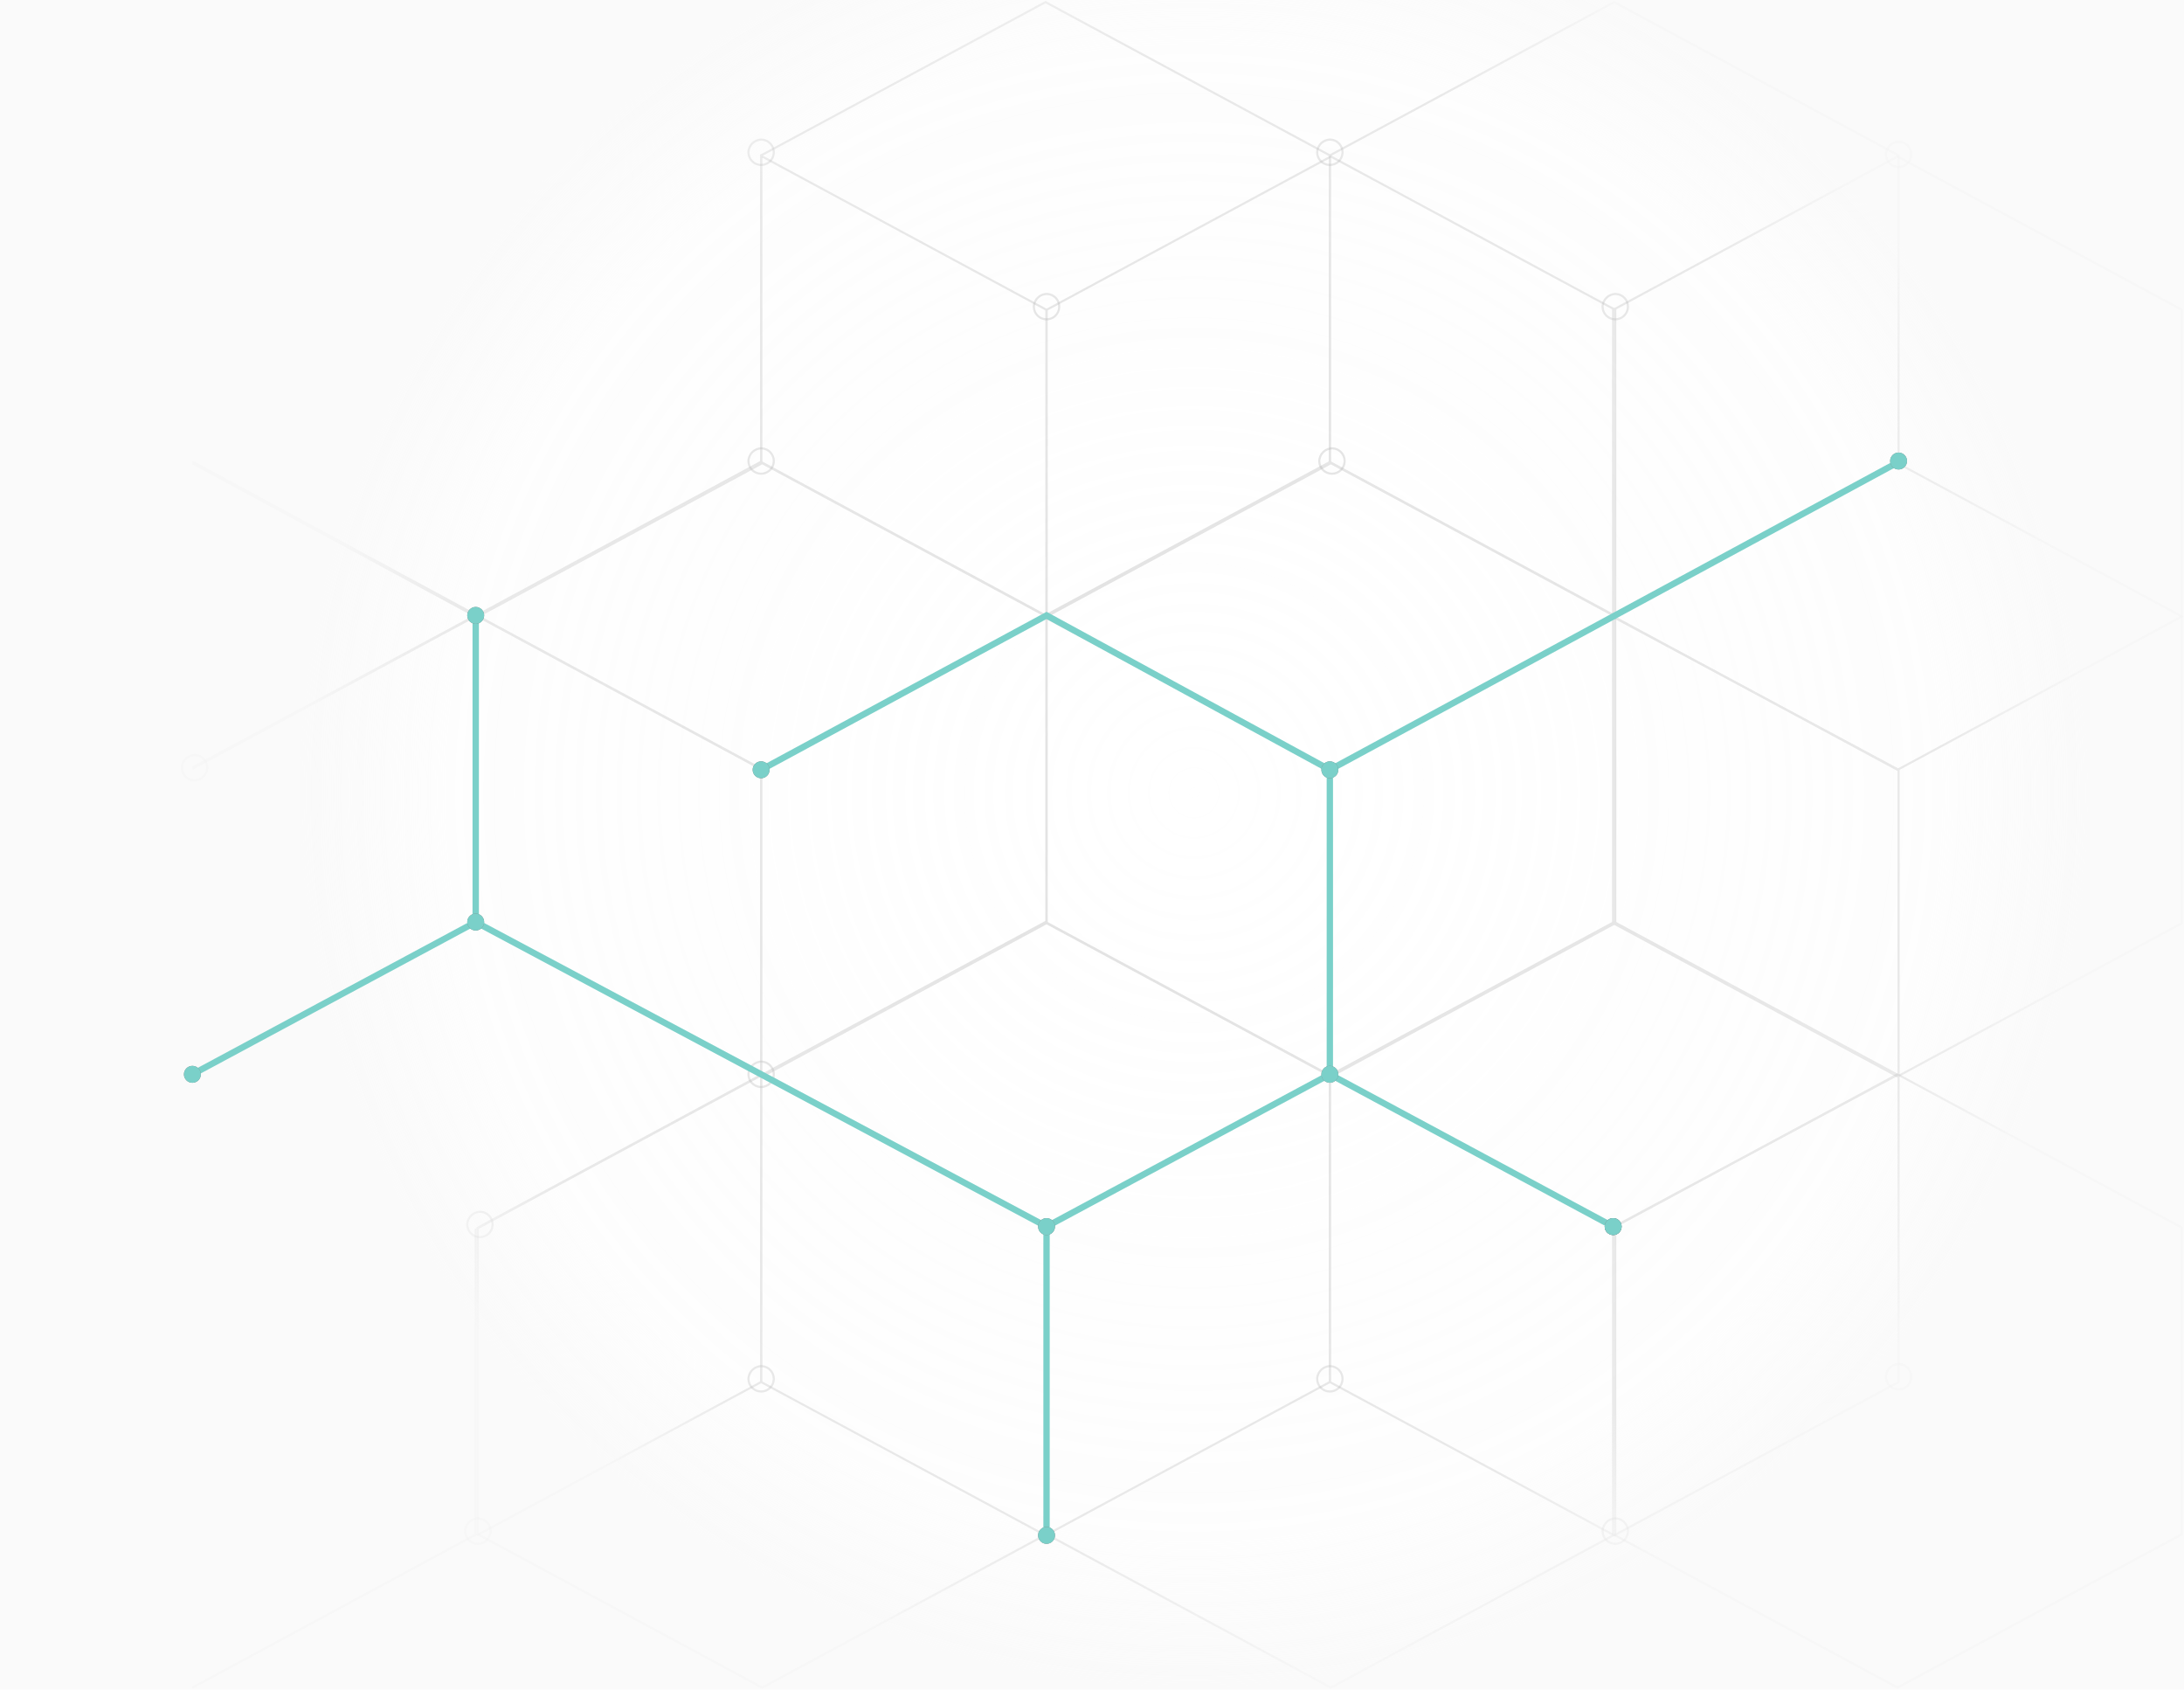 <?xml version="1.0" encoding="UTF-8"?>
<svg width="1033px" height="799px" viewBox="0 0 1033 799" version="1.1" xmlns="http://www.w3.org/2000/svg" xmlns:xlink="http://www.w3.org/1999/xlink">
    <!-- Generator: Sketch 50.2 (55047) - http://www.bohemiancoding.com/sketch -->
    <title>Abstractnaya hren'</title>
    <desc>Created with Sketch.</desc>
    <defs>
        <path d="M11.994,6.269 C11.845,9.53 9.12,12.075 5.859,11.998 C2.598,11.921 -0.005,9.251 6.59070476e-06,5.986 C0.122,2.565 2.988,-0.111 6.406,0.004 C9.661,0.224 12.142,3.007 11.994,6.269 Z" id="path-1"></path>
        <path d="M280.994,6.269 C280.845,9.53 278.12,12.075 274.859,11.998 C271.598,11.921 268.995,9.251 269,5.986 C269.122,2.565 271.988,-0.111 275.406,0.004 C278.661,0.224 281.142,3.007 280.994,6.269 Z" id="path-3"></path>
        <path d="M-123.006,369.269 C-123.155,372.53 -125.88,375.075 -129.141,374.998 C-132.402,374.921 -135.005,372.251 -135,368.986 C-134.878,365.565 -132.012,362.889 -128.594,363.004 C-125.339,363.224 -122.858,366.007 -123.006,369.269 Z" id="path-5"></path>
        <path d="M146.994,79.269 C146.845,82.53 144.12,85.075 140.859,84.998 C137.598,84.921 134.995,82.251 135,78.986 C135.122,75.565 137.988,72.889 141.406,73.004 C144.661,73.224 147.142,76.007 146.994,79.269 Z" id="path-7"></path>
        <path d="M-123.006,79.269 C-123.155,82.53 -125.88,85.075 -129.141,84.998 C-132.402,84.921 -135.005,82.251 -135,78.986 C-134.878,75.565 -132.012,72.889 -128.594,73.004 C-125.339,73.224 -122.858,76.007 -123.006,79.269 Z" id="path-9"></path>
        <path d="M414.994,-65.731 C414.845,-62.47 412.12,-59.925 408.859,-60.002 C405.598,-60.079 402.995,-62.749 403,-66.014 C403.122,-69.435 405.988,-72.111 409.406,-71.996 C412.661,-71.776 415.142,-68.993 414.994,-65.731 Z" id="path-11"></path>
        <path d="M145.994,-66.731 C145.845,-63.47 143.12,-60.925 139.859,-61.002 C136.598,-61.079 133.995,-63.749 134,-67.014 C134.122,-70.435 136.988,-73.111 140.406,-72.996 C143.661,-72.776 146.142,-69.993 145.994,-66.731 Z" id="path-13"></path>
        <path d="M-123.006,-66.731 C-123.155,-63.47 -125.88,-60.925 -129.141,-61.002 C-132.402,-61.079 -135.005,-63.749 -135,-67.014 C-134.878,-70.435 -132.012,-73.111 -128.594,-72.996 C-125.339,-72.776 -122.858,-69.993 -123.006,-66.731 Z" id="path-15"></path>
        <path d="M414.994,512.269 C414.845,515.53 412.12,518.075 408.859,517.998 C405.598,517.921 402.995,515.251 403,511.986 C403.122,508.565 405.988,505.889 409.406,506.004 C412.661,506.224 415.142,509.007 414.994,512.269 Z" id="path-17"></path>
        <path d="M145.994,513.269 C145.845,516.53 143.12,519.075 139.859,518.998 C136.598,518.921 133.995,516.251 134,512.986 C134.122,509.565 136.988,506.889 140.406,507.004 C143.661,507.224 146.142,510.007 145.994,513.269 Z" id="path-19"></path>
        <path d="M-123.006,513.269 C-123.155,516.53 -125.88,519.075 -129.141,518.998 C-132.402,518.921 -135.005,516.251 -135,512.986 C-134.878,509.565 -132.012,506.889 -128.594,507.004 C-125.339,507.224 -122.858,510.007 -123.006,513.269 Z" id="path-21"></path>
        <path d="M-391.006,224.269 C-391.155,227.53 -393.88,230.075 -397.141,229.998 C-400.402,229.921 -403.005,227.251 -403,223.986 C-402.878,220.565 -400.012,217.889 -396.594,218.004 C-393.339,218.224 -390.858,221.007 -391.006,224.269 Z" id="path-23"></path>
        <path d="M-256.006,440.269 C-256.155,443.53 -258.88,446.075 -262.141,445.998 C-265.402,445.921 -268.005,443.251 -268,439.986 C-267.878,436.565 -265.012,433.889 -261.594,434.004 C-258.339,434.224 -255.858,437.007 -256.006,440.269 Z" id="path-25"></path>
        <path d="M280.994,585.269 C280.845,588.53 278.12,591.075 274.859,590.998 C271.598,590.921 268.995,588.251 269,584.986 C269.122,581.565 271.988,578.889 275.406,579.004 C278.661,579.224 281.142,582.007 280.994,585.269 Z" id="path-27"></path>
        <path d="M-257.006,585.269 C-257.155,588.53 -259.88,591.075 -263.141,590.998 C-266.402,590.921 -269.005,588.251 -269,584.986 C-268.878,581.565 -266.012,578.889 -262.594,579.004 C-259.339,579.224 -256.858,582.007 -257.006,585.269 Z" id="path-29"></path>
        <radialGradient cx="54.71%" cy="46.926%" fx="54.71%" fy="46.926%" r="53.074%" gradientTransform="translate(0.547,0.469),scale(0.773,1),rotate(90),translate(-0.547,-0.469)" id="radialGradient-31">
            <stop stop-color="#F4F4F4" stop-opacity="0" offset="0%"></stop>
            <stop stop-color="#F4F4F4" stop-opacity="0.3" offset="83.734%"></stop>
            <stop stop-color="#F4F4F4" stop-opacity="0.9" offset="100%"></stop>
        </radialGradient>
        <circle id="path-32" cx="225" cy="291" r="4"></circle>
        <filter x="-56.2%" y="-56.2%" width="212.5%" height="212.5%" filterUnits="objectBoundingBox" id="filter-33">
            <feOffset dx="0" dy="0" in="SourceAlpha" result="shadowOffsetOuter1"></feOffset>
            <feGaussianBlur stdDeviation="1.5" in="shadowOffsetOuter1" result="shadowBlurOuter1"></feGaussianBlur>
            <feColorMatrix values="0 0 0 0 0   0 0 0 0 0   0 0 0 0 0  0 0 0 0.2 0" type="matrix" in="shadowBlurOuter1"></feColorMatrix>
        </filter>
        <circle id="path-34" cx="91" cy="508" r="4"></circle>
        <filter x="-56.2%" y="-56.2%" width="212.5%" height="212.5%" filterUnits="objectBoundingBox" id="filter-35">
            <feOffset dx="0" dy="0" in="SourceAlpha" result="shadowOffsetOuter1"></feOffset>
            <feGaussianBlur stdDeviation="1.5" in="shadowOffsetOuter1" result="shadowBlurOuter1"></feGaussianBlur>
            <feColorMatrix values="0 0 0 0 0   0 0 0 0 0   0 0 0 0 0  0 0 0 0.2 0" type="matrix" in="shadowBlurOuter1"></feColorMatrix>
        </filter>
        <circle id="path-36" cx="225" cy="436" r="4"></circle>
        <filter x="-56.2%" y="-56.2%" width="212.5%" height="212.5%" filterUnits="objectBoundingBox" id="filter-37">
            <feOffset dx="0" dy="0" in="SourceAlpha" result="shadowOffsetOuter1"></feOffset>
            <feGaussianBlur stdDeviation="1.5" in="shadowOffsetOuter1" result="shadowBlurOuter1"></feGaussianBlur>
            <feColorMatrix values="0 0 0 0 0   0 0 0 0 0   0 0 0 0 0  0 0 0 0.2 0" type="matrix" in="shadowBlurOuter1"></feColorMatrix>
        </filter>
        <circle id="path-38" cx="495" cy="580" r="4"></circle>
        <filter x="-56.2%" y="-56.2%" width="212.5%" height="212.5%" filterUnits="objectBoundingBox" id="filter-39">
            <feOffset dx="0" dy="0" in="SourceAlpha" result="shadowOffsetOuter1"></feOffset>
            <feGaussianBlur stdDeviation="1.5" in="shadowOffsetOuter1" result="shadowBlurOuter1"></feGaussianBlur>
            <feColorMatrix values="0 0 0 0 0   0 0 0 0 0   0 0 0 0 0  0 0 0 0.2 0" type="matrix" in="shadowBlurOuter1"></feColorMatrix>
        </filter>
        <circle id="path-40" cx="495" cy="726" r="4"></circle>
        <filter x="-56.2%" y="-56.2%" width="212.5%" height="212.5%" filterUnits="objectBoundingBox" id="filter-41">
            <feOffset dx="0" dy="0" in="SourceAlpha" result="shadowOffsetOuter1"></feOffset>
            <feGaussianBlur stdDeviation="1.5" in="shadowOffsetOuter1" result="shadowBlurOuter1"></feGaussianBlur>
            <feColorMatrix values="0 0 0 0 0   0 0 0 0 0   0 0 0 0 0  0 0 0 0.2 0" type="matrix" in="shadowBlurOuter1"></feColorMatrix>
        </filter>
        <circle id="path-42" cx="763" cy="580" r="4"></circle>
        <filter x="-56.2%" y="-56.2%" width="212.5%" height="212.5%" filterUnits="objectBoundingBox" id="filter-43">
            <feOffset dx="0" dy="0" in="SourceAlpha" result="shadowOffsetOuter1"></feOffset>
            <feGaussianBlur stdDeviation="1.5" in="shadowOffsetOuter1" result="shadowBlurOuter1"></feGaussianBlur>
            <feColorMatrix values="0 0 0 0 0   0 0 0 0 0   0 0 0 0 0  0 0 0 0.2 0" type="matrix" in="shadowBlurOuter1"></feColorMatrix>
        </filter>
        <circle id="path-44" cx="763" cy="580" r="4"></circle>
        <filter x="-56.2%" y="-56.2%" width="212.5%" height="212.5%" filterUnits="objectBoundingBox" id="filter-45">
            <feOffset dx="0" dy="0" in="SourceAlpha" result="shadowOffsetOuter1"></feOffset>
            <feGaussianBlur stdDeviation="1.5" in="shadowOffsetOuter1" result="shadowBlurOuter1"></feGaussianBlur>
            <feColorMatrix values="0 0 0 0 0   0 0 0 0 0   0 0 0 0 0  0 0 0 0.2 0" type="matrix" in="shadowBlurOuter1"></feColorMatrix>
        </filter>
        <circle id="path-46" cx="629" cy="508" r="4"></circle>
        <filter x="-56.2%" y="-56.2%" width="212.5%" height="212.5%" filterUnits="objectBoundingBox" id="filter-47">
            <feOffset dx="0" dy="0" in="SourceAlpha" result="shadowOffsetOuter1"></feOffset>
            <feGaussianBlur stdDeviation="1.5" in="shadowOffsetOuter1" result="shadowBlurOuter1"></feGaussianBlur>
            <feColorMatrix values="0 0 0 0 0   0 0 0 0 0   0 0 0 0 0  0 0 0 0.2 0" type="matrix" in="shadowBlurOuter1"></feColorMatrix>
        </filter>
        <circle id="path-48" cx="360" cy="364" r="4"></circle>
        <filter x="-56.2%" y="-56.2%" width="212.5%" height="212.5%" filterUnits="objectBoundingBox" id="filter-49">
            <feOffset dx="0" dy="0" in="SourceAlpha" result="shadowOffsetOuter1"></feOffset>
            <feGaussianBlur stdDeviation="1.5" in="shadowOffsetOuter1" result="shadowBlurOuter1"></feGaussianBlur>
            <feColorMatrix values="0 0 0 0 0   0 0 0 0 0   0 0 0 0 0  0 0 0 0.2 0" type="matrix" in="shadowBlurOuter1"></feColorMatrix>
        </filter>
        <circle id="path-50" cx="629" cy="364" r="4"></circle>
        <filter x="-56.2%" y="-56.2%" width="212.5%" height="212.5%" filterUnits="objectBoundingBox" id="filter-51">
            <feOffset dx="0" dy="0" in="SourceAlpha" result="shadowOffsetOuter1"></feOffset>
            <feGaussianBlur stdDeviation="1.5" in="shadowOffsetOuter1" result="shadowBlurOuter1"></feGaussianBlur>
            <feColorMatrix values="0 0 0 0 0   0 0 0 0 0   0 0 0 0 0  0 0 0 0.2 0" type="matrix" in="shadowBlurOuter1"></feColorMatrix>
        </filter>
        <circle id="path-52" cx="898" cy="218" r="4"></circle>
        <filter x="-56.2%" y="-56.2%" width="212.5%" height="212.5%" filterUnits="objectBoundingBox" id="filter-53">
            <feOffset dx="0" dy="0" in="SourceAlpha" result="shadowOffsetOuter1"></feOffset>
            <feGaussianBlur stdDeviation="1.5" in="shadowOffsetOuter1" result="shadowBlurOuter1"></feGaussianBlur>
            <feColorMatrix values="0 0 0 0 0   0 0 0 0 0   0 0 0 0 0  0 0 0 0.2 0" type="matrix" in="shadowBlurOuter1"></feColorMatrix>
        </filter>
    </defs>
    <g id="Page-1" stroke="none" stroke-width="1" fill="none" fill-rule="evenodd" opacity="0.52">
        <g id="Artboard" transform="translate(-2117, -100)">
            <g id="Abstractnaya-hren'" transform="translate(2117, 100)">
                <g id="ilustr" transform="translate(91, 0)">
                    <g id="Group" opacity="0.31" transform="translate(0, 74)" stroke="#4A4A4A">
                        <polyline id="Shape" points="134.5 507 269 434.507 269 289.493 134.5 217 5.44342349e-13 289.493"></polyline>
                        <polygon id="Shape" points="538 289.993 403.5 218 269 289.993 269 434.007 403.5 506 538 434.007"></polygon>
                        <polygon id="Shape" points="672.5 218 538 289.993 538 434.007 672.5 506 807 434.007 807 289.993"></polygon>
                        <path d="M5.44342349e-13,289 L134,217" id="Shape"></path>
                        <polyline id="Shape" points="135 217.486 269.5 290 404 217.486 404 72.514 269.5 0"></polyline>
                        <polygon id="Shape" points="673 72.514 538.5 0 404 72.514 404 217.486 538.5 290 673 217.486"></polygon>
                        <polygon id="Shape" points="941 72.514 806.5 0 672 72.514 672 217.486 806.5 290 941 217.486"></polygon>
                        <polyline id="Shape" points="5.44342349e-13 724 134 651.647 134 507"></polyline>
                        <polygon id="Shape" points="404 506.514 269.5 434 135 506.514 135 651.486 269.5 724 404 651.486"></polygon>
                        <polygon id="Shape" points="673 506.514 538.5 434 404 506.514 404 651.486 538.5 724 673 651.486"></polygon>
                        <polygon id="Shape" points="941 506.514 806.5 434 672 506.514 672 651.486 806.5 724 941 651.486"></polygon>
                    </g>
                    <g id="Group" opacity="0.31" stroke="#4A4A4A">
                        <polyline id="Shape" points="7.66608999e-13 218.324 134.5 291 269 218.324 269 73"></polyline>
                        <polygon id="Shape" points="538 73.486 403.5 1 269 73.486 269 218.486 403.5 291 538 218.486"></polygon>
                        <polygon id="Shape" points="807 73.486 672.5 1 538 73.486 538 218.486 672.5 291 807 218.486"></polygon>
                        <polyline id="Shape" points="134.5 726 269 653.507 269 508.493 134.5 436 7.66608999e-13 508.493"></polyline>
                        <polygon id="Shape" points="538 508.493 403.5 436 269 508.493 269 653.507 403.5 726 538 653.507"></polygon>
                        <polygon id="Shape" points="807 508.493 672.5 436 538 508.493 538 653.507 672.5 726 807 653.507"></polygon>
                        <polyline id="Shape" points="7.66608999e-13 509 134 436.514 134 291.514 7.66608999e-13 219"></polyline>
                        <polygon id="Shape" points="404 291.514 269.5 219 135 291.514 135 436.514 269.5 509 404 436.514"></polygon>
                        <polygon id="Shape" points="673 291.514 538.5 219 404 291.514 404 436.514 538.5 509 673 436.514"></polygon>
                        <polygon id="Shape" points="941 291.514 806.5 219 672 291.514 672 436.514 806.5 509 941 436.514"></polygon>
                    </g>
                    <g id="Group" opacity="0.32" transform="translate(398, 139)">
                        <mask id="mask-2" fill="white">
                            <use xlink:href="#path-1"></use>
                        </mask>
                        <use id="Shape" stroke="#4A4A4A" fill-opacity="0" fill="#4A4A4A" fill-rule="nonzero" xlink:href="#path-1"></use>
                        <mask id="mask-4" fill="white">
                            <use xlink:href="#path-3"></use>
                        </mask>
                        <use id="Shape" stroke="#4A4A4A" fill-opacity="0" fill="#4A4A4A" fill-rule="nonzero" xlink:href="#path-3"></use>
                        <mask id="mask-6" fill="white">
                            <use xlink:href="#path-5"></use>
                        </mask>
                        <use id="Shape" stroke="#4A4A4A" fill-opacity="0" fill="#4A4A4A" fill-rule="nonzero" xlink:href="#path-5"></use>
                        <mask id="mask-8" fill="white">
                            <use xlink:href="#path-7"></use>
                        </mask>
                        <use id="Shape" stroke="#4A4A4A" fill-opacity="0" fill="#4A4A4A" fill-rule="nonzero" xlink:href="#path-7"></use>
                        <mask id="mask-10" fill="white">
                            <use xlink:href="#path-9"></use>
                        </mask>
                        <use id="Shape" stroke="#4A4A4A" fill-opacity="0" fill="#4A4A4A" fill-rule="nonzero" xlink:href="#path-9"></use>
                        <mask id="mask-12" fill="white">
                            <use xlink:href="#path-11"></use>
                        </mask>
                        <use id="Shape" stroke="#4A4A4A" fill-opacity="0" fill="#4A4A4A" fill-rule="nonzero" xlink:href="#path-11"></use>
                        <mask id="mask-14" fill="white">
                            <use xlink:href="#path-13"></use>
                        </mask>
                        <use id="Shape" stroke="#4A4A4A" fill-opacity="0" fill="#4A4A4A" fill-rule="nonzero" xlink:href="#path-13"></use>
                        <mask id="mask-16" fill="white">
                            <use xlink:href="#path-15"></use>
                        </mask>
                        <use id="Shape" stroke="#4A4A4A" fill-opacity="0" fill="#4A4A4A" fill-rule="nonzero" xlink:href="#path-15"></use>
                        <mask id="mask-18" fill="white">
                            <use xlink:href="#path-17"></use>
                        </mask>
                        <use id="Shape" stroke="#4A4A4A" fill-opacity="0" fill="#4A4A4A" fill-rule="nonzero" xlink:href="#path-17"></use>
                        <mask id="mask-20" fill="white">
                            <use xlink:href="#path-19"></use>
                        </mask>
                        <use id="Shape" stroke="#4A4A4A" fill-opacity="0" fill="#4A4A4A" fill-rule="nonzero" xlink:href="#path-19"></use>
                        <mask id="mask-22" fill="white">
                            <use xlink:href="#path-21"></use>
                        </mask>
                        <use id="Shape" stroke="#4A4A4A" fill-opacity="0" fill="#4A4A4A" fill-rule="nonzero" xlink:href="#path-21"></use>
                        <mask id="mask-24" fill="white">
                            <use xlink:href="#path-23"></use>
                        </mask>
                        <use id="Shape" stroke="#4A4A4A" fill-opacity="0" fill="#4A4A4A" fill-rule="nonzero" xlink:href="#path-23"></use>
                        <mask id="mask-26" fill="white">
                            <use xlink:href="#path-25"></use>
                        </mask>
                        <use id="Shape" stroke="#4A4A4A" fill-opacity="0" fill="#4A4A4A" fill-rule="nonzero" xlink:href="#path-25"></use>
                        <mask id="mask-28" fill="white">
                            <use xlink:href="#path-27"></use>
                        </mask>
                        <use id="Shape" stroke="#4A4A4A" fill-opacity="0" fill="#4A4A4A" fill-rule="nonzero" xlink:href="#path-27"></use>
                        <mask id="mask-30" fill="white">
                            <use xlink:href="#path-29"></use>
                        </mask>
                        <use id="Shape" stroke="#4A4A4A" fill-opacity="0" fill="#4A4A4A" fill-rule="nonzero" xlink:href="#path-29"></use>
                    </g>
                </g>
                <rect id="bg" fill="url(#radialGradient-31)" x="0" y="0" width="1033" height="799"></rect>
                <polyline id="Path-3" stroke="#00A597" stroke-width="3" points="897 219 629 364 629 508 495 580 225 436 225 291"></polyline>
                <path d="M225,436 L91,508" id="Path-7" stroke="#00A597" stroke-width="3"></path>
                <path d="M495,580 L495,726" id="Path-8" stroke="#00A597" stroke-width="3"></path>
                <path d="M629,508 L763,580" id="Path-9" stroke="#00A597" stroke-width="3"></path>
                <polyline id="Path-10" stroke="#00A597" stroke-width="3" points="629 364 495 291 360 364"></polyline>
                <g id="Oval-2">
                    <use fill="black" fill-opacity="1" filter="url(#filter-33)" xlink:href="#path-32"></use>
                    <use fill="#00A597" fill-rule="evenodd" xlink:href="#path-32"></use>
                </g>
                <g id="Oval-2">
                    <use fill="black" fill-opacity="1" filter="url(#filter-35)" xlink:href="#path-34"></use>
                    <use fill="#00A597" fill-rule="evenodd" xlink:href="#path-34"></use>
                </g>
                <g id="Oval-2">
                    <use fill="black" fill-opacity="1" filter="url(#filter-37)" xlink:href="#path-36"></use>
                    <use fill="#00A597" fill-rule="evenodd" xlink:href="#path-36"></use>
                </g>
                <g id="Oval-2">
                    <use fill="black" fill-opacity="1" filter="url(#filter-39)" xlink:href="#path-38"></use>
                    <use fill="#00A597" fill-rule="evenodd" xlink:href="#path-38"></use>
                </g>
                <g id="Oval-2">
                    <use fill="black" fill-opacity="1" filter="url(#filter-41)" xlink:href="#path-40"></use>
                    <use fill="#00A597" fill-rule="evenodd" xlink:href="#path-40"></use>
                </g>
                <g id="Oval-2">
                    <use fill="black" fill-opacity="1" filter="url(#filter-43)" xlink:href="#path-42"></use>
                    <use fill="#00A597" fill-rule="evenodd" xlink:href="#path-42"></use>
                </g>
                <g id="Oval-2">
                    <use fill="black" fill-opacity="1" filter="url(#filter-45)" xlink:href="#path-44"></use>
                    <use fill="#00A597" fill-rule="evenodd" xlink:href="#path-44"></use>
                </g>
                <g id="Oval-2">
                    <use fill="black" fill-opacity="1" filter="url(#filter-47)" xlink:href="#path-46"></use>
                    <use fill="#00A597" fill-rule="evenodd" xlink:href="#path-46"></use>
                </g>
                <g id="Oval-2">
                    <use fill="black" fill-opacity="1" filter="url(#filter-49)" xlink:href="#path-48"></use>
                    <use fill="#00A597" fill-rule="evenodd" xlink:href="#path-48"></use>
                </g>
                <g id="Oval-2">
                    <use fill="black" fill-opacity="1" filter="url(#filter-51)" xlink:href="#path-50"></use>
                    <use fill="#00A597" fill-rule="evenodd" xlink:href="#path-50"></use>
                </g>
                <g id="Oval-2">
                    <use fill="black" fill-opacity="1" filter="url(#filter-53)" xlink:href="#path-52"></use>
                    <use fill="#00A597" fill-rule="evenodd" xlink:href="#path-52"></use>
                </g>
            </g>
        </g>
    </g>
</svg>